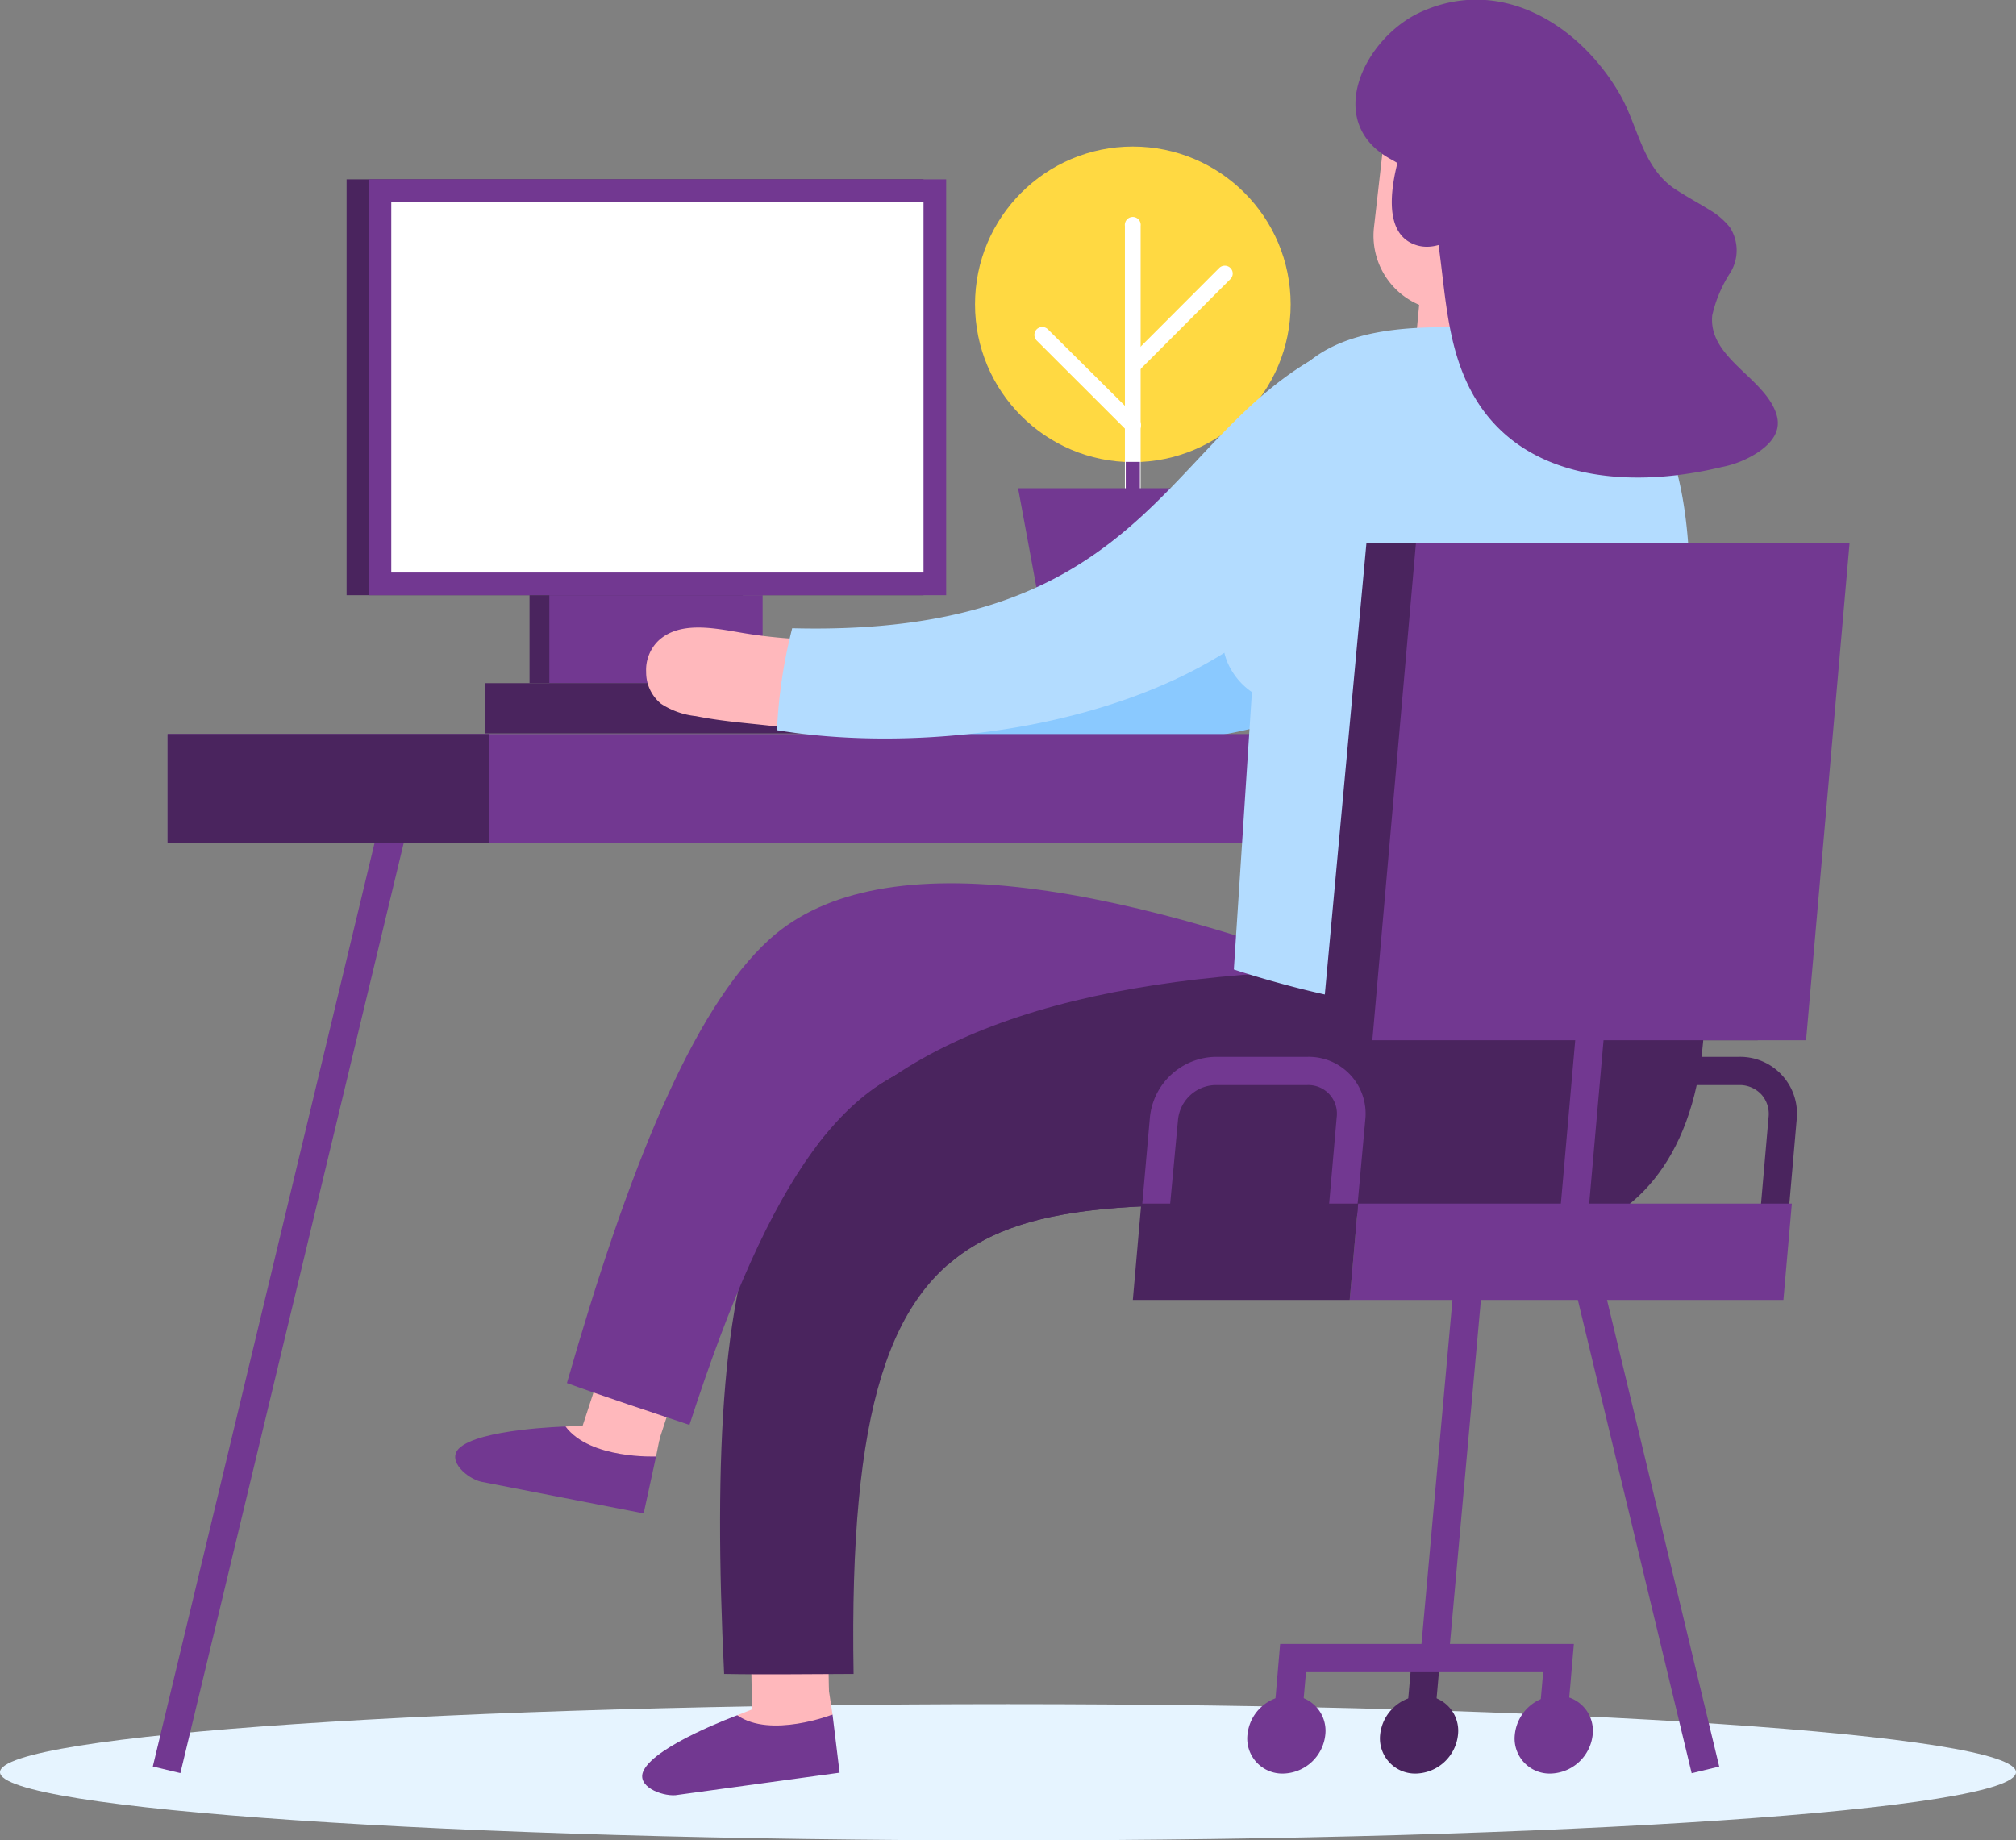 <svg xmlns="http://www.w3.org/2000/svg" viewBox="0 0 162.87 148.7"><rect x="0" y="0" width="162.87" height="148.7" fill="#808080" stroke="none"/><defs><style>.cls-1{fill:#e6f4ff;}.cls-2{fill:#ffd942;}.cls-3{fill:#fff;}.cls-4{fill:#723891;}.cls-5{fill:#ffb8bc;}.cls-6{fill:#8ac9ff;}.cls-7{fill:#4a245e;}.cls-8{fill:#b3dcff;}</style></defs><title>outsourcer</title><g id="Layer_2" data-name="Layer 2"><g id="OBJECTS"><path class="cls-1" d="M0,143.19c0,3,36.46,5.51,81.44,5.51s81.43-2.47,81.43-5.51-36.46-5.5-81.43-5.5S0,140.15,0,143.19Z"/><circle class="cls-2" cx="91.52" cy="24.59" r="12.75"/><path class="cls-3" d="M91.52,46.81a.64.64,0,0,1-.64-.64V18.25a.64.64,0,1,1,1.27,0V46.17A.64.64,0,0,1,91.52,46.81Z"/><path class="cls-3" d="M91.64,30.05a.63.63,0,0,1-.45-.18.63.63,0,0,1,0-.9l7.31-7.32a.65.65,0,0,1,.9,0,.63.63,0,0,1,0,.9l-7.31,7.32A.66.66,0,0,1,91.64,30.05Z"/><path class="cls-3" d="M91.52,35a.63.63,0,0,1-.45-.18l-7.32-7.31a.65.65,0,0,1,0-.9.65.65,0,0,1,.91,0L92,33.9a.65.65,0,0,1,0,.9A.66.66,0,0,1,91.52,35Z"/><polygon class="cls-4" points="85.09 54.8 98.06 54.8 100.91 39.45 82.25 39.45 85.09 54.8"/><rect class="cls-4" x="90.95" y="37.32" width="1.14" height="8.85"/><path class="cls-5" d="M117,30.53h0A3,3,0,0,0,120.39,28L122,20.09l-6.75-1.83-.83,8.84A3,3,0,0,0,117,30.53Z"/><path class="cls-5" d="M116.36,25.08h0a6.08,6.08,0,0,0,6.69-5.35l.82-7.35a6.05,6.05,0,0,0-5.34-6.68h0A6.07,6.07,0,0,0,111.84,11L111,18.39A6.07,6.07,0,0,0,116.36,25.08Z"/><path class="cls-4" d="M113.07,12.52c.39-1.35,5.33,1.71,5.84,2.68a2.29,2.29,0,0,1-.1,2.77c-.67,1-2.56,2.34-4.27,1.87C111.5,19,112.49,14.58,113.07,12.52Z"/><path class="cls-6" d="M68.73,52.56c1.61-1.49,4.12-1.08,6.28-.71,1.42.24,2.85.42,4.29.52.06-.27.13-.53.2-.81,27.84.72,26.92-13.11,38.8-20.25,6.91-4.15,7.63,2.46,7,6.84-2.7,18.76-29.91,24.45-47,21.65l0-.29c-2.24-.27-4.34-.4-6.59-.85a6.43,6.43,0,0,1-2.81-1,3.48,3.48,0,0,1-.22-5Z"/><rect class="cls-4" x="126.67" y="58.85" width="2.29" height="85.33" transform="translate(-20.2 32.7) rotate(-13.52)"/><rect class="cls-4" x="-19.24" y="100.37" width="85.33" height="2.29" transform="translate(-80.76 100.59) rotate(-76.5)"/><rect class="cls-4" x="13.53" y="59.31" width="124.17" height="8.81" transform="translate(151.24 127.43) rotate(180)"/><rect class="cls-7" x="13.53" y="59.31" width="25.97" height="8.81" transform="translate(53.04 127.43) rotate(180)"/><path class="cls-7" d="M144.28,100.46H126.86l.89-10.19a5.44,5.44,0,0,1,5.31-4.88h7.46a4.59,4.59,0,0,1,4.63,5.08Zm-14.94-2.28h12.85l.69-7.91a2.35,2.35,0,0,0-.59-1.85,2.4,2.4,0,0,0-1.77-.75h-7.46a3.12,3.12,0,0,0-3,2.8Z"/><rect class="cls-5" x="60.65" y="125.33" width="6.24" height="14.5" transform="translate(-2.18 1.07) rotate(-0.95)"/><path class="cls-4" d="M67.26,138.53c-2.21-.2-7.7.06-7.7.06S53,141,52,143.05c-.64,1.27,1.42,2.08,2.56,2l13.27-1.82Z"/><path class="cls-5" d="M67.26,138.53s-5,1.95-7.7.06l1.16-.46s3.9-2.35,6.15-2.16Z"/><path class="cls-7" d="M58.5,135.25c-.86-17.62-.18-31.82,3.91-39.23,6-10.77,26.14-18,51.87-17.68.07,6.39.52,12.76.75,19.15-32.95.22-46.8-5.41-46.07,37.76C66.19,135.26,61.42,135.31,58.5,135.25Z"/><path class="cls-7" d="M106,97.44s16.16,4.11,22.1,1.88c5.51-2.07,9.83-8,9.61-18.94-.16-7.68-31.71-.94-31.71-.94Z"/><rect class="cls-5" x="44.4" y="107.81" width="14.5" height="6.24" transform="matrix(0.31, -0.95, 0.95, 0.31, -69.78, 126)"/><path class="cls-4" d="M53,117.68c-2-.9-7.31-2.42-7.31-2.42s-7,.19-8.61,1.77c-1,1,.67,2.43,1.79,2.69L52,122.28Z"/><path class="cls-5" d="M53,117.68s-5.33.24-7.31-2.42L47,115.2s4.45-1,6.51-.07Z"/><path class="cls-4" d="M45.8,111.75c4.87-17,10.1-30.18,16.37-35.86,9.12-8.27,29.06-4.35,52.27,4.91-1.43,3.68-2.66,12.23-3,13.46C80.24,83.83,69,74,55.7,115.13,53.07,114.25,48.54,112.75,45.8,111.75Z"/><path class="cls-7" d="M73.74,99.35c-2.5-2.34-5.14-4.52-7.84-6.63l.61-.82c8.83-10,25.22-13.84,47.77-13.56.07,6.39.52,12.76.75,19.15-18.68.12-31.23-1.63-38.45,4.7C75.66,101.22,74.71,100.27,73.74,99.35Z"/><path class="cls-8" d="M137.93,73.56c-.74-17.05-1.38-27.1-1.51-29.12-.87-14-7.58-17.38-14.94-17.82-8.54-.5-18.73-.72-19.14,10.7l-.62,9.48A5.17,5.17,0,0,0,100,48.11a5.3,5.3,0,0,0-.86,5.35,5.6,5.6,0,0,0,2,2.46L99.68,78.33s8.22,2.78,14.68,3.14c7.55.42,23.79-2,23.79-2S138.16,79,137.93,73.56Z"/><path class="cls-4" d="M109.39,100.46H92l.9-10.19a5.43,5.43,0,0,1,5.31-4.88h7.45a4.59,4.59,0,0,1,4.64,5.08ZM94.45,98.18H107.3l.69-7.91a2.31,2.31,0,0,0-2.37-2.6H98.17a3.11,3.11,0,0,0-3,2.8Z"/><path class="cls-7" d="M111.2,84.05H142l3.51-40.14H110.39l-3.7,40.14Z"/><polygon class="cls-4" points="109.04 105.03 144.08 105.03 144.76 97.25 109.72 97.25 109.04 105.03"/><polygon class="cls-7" points="91.52 105.03 109.04 105.03 109.72 97.25 92.2 97.25 91.52 105.03"/><path class="cls-7" d="M111.5,140.16a2.84,2.84,0,0,0,2.87,3.14,3.5,3.5,0,0,0,3.42-3.14,2.83,2.83,0,0,0-2.87-3.15A3.51,3.51,0,0,0,111.5,140.16Z"/><rect class="cls-7" x="112.41" y="134.74" width="5.24" height="2.28" transform="translate(-30.39 238.58) rotate(-84.98)"/><rect class="cls-4" x="100.15" y="116.42" width="32.95" height="2.28" transform="matrix(0.09, -1, 1, 0.09, -10.68, 223.46)"/><polygon class="cls-4" points="126.73 137.7 124.46 137.5 124.67 135.11 105.51 135.11 105.28 137.7 103.02 137.5 103.42 132.83 127.15 132.83 126.73 137.7"/><path class="cls-4" d="M122.38,140.16a2.83,2.83,0,0,0,2.87,3.14,3.51,3.51,0,0,0,3.42-3.14A2.84,2.84,0,0,0,125.8,137,3.5,3.5,0,0,0,122.38,140.16Z"/><path class="cls-4" d="M100.78,140.16a2.83,2.83,0,0,0,2.87,3.14,3.5,3.5,0,0,0,3.42-3.14A2.84,2.84,0,0,0,104.2,137,3.5,3.5,0,0,0,100.78,140.16Z"/><polygon class="cls-4" points="110.87 84.05 145.91 84.05 149.42 43.91 114.39 43.91 110.87 84.05"/><rect class="cls-4" x="112.18" y="82.54" width="32.49" height="2.28" transform="translate(33.84 204.29) rotate(-84.98)"/><path class="cls-7" d="M74.61,48.09H28V14.49H74.61ZM29.78,46.26h43V16.32h-43Z"/><rect class="cls-3" x="30.69" y="15.41" width="44.84" height="31.77"/><path class="cls-4" d="M76.44,48.09H29.78V14.49H76.44ZM31.61,46.26h43V16.32h-43Z"/><rect class="cls-7" x="42.78" y="48.09" width="17.23" height="7.11"/><rect class="cls-4" x="44.38" y="48.09" width="17.23" height="7.11"/><rect class="cls-7" x="39.21" y="55.2" width="27.92" height="4.06"/><path class="cls-5" d="M52.2,54.29a3.29,3.29,0,0,1,1-2.53c1.61-1.49,4.13-1.08,6.28-.71a40.47,40.47,0,0,0,17.42-.67c9.2-2.54,16.9-8.71,24.16-14.91a15.06,15.06,0,0,1,2.07-1.66c.92-.52,1.19,0,1.56.86a16.65,16.65,0,0,1,1,5.41,7.54,7.54,0,0,1-.35,3.31A8,8,0,0,1,103,46.23C96.16,52.12,68.81,59.51,63.55,58.8c-2.53-.34-4.84-.44-7.34-.94a6.31,6.31,0,0,1-2.81-1A3.28,3.28,0,0,1,52.2,54.29Z"/><path class="cls-8" d="M109.75,37.35c.63-4.38,2.93-12.3-4-8.15C93.89,36.33,91.79,51.48,64,50.76A40.79,40.79,0,0,0,62.77,59C79.84,61.8,107.05,56.11,109.75,37.35Z"/><path class="cls-4" d="M143.49,33.39c-1-2.92-5.5-4.49-5.16-7.91A10.63,10.63,0,0,1,139.81,22a3.44,3.44,0,0,0-.06-3.64A5.91,5.91,0,0,0,138.18,17c-1-.62-2-1.15-3-1.82-2.52-1.8-2.85-5-4.3-7.54-3.23-5.61-9.59-9.61-16.07-6.68-4.56,2.05-8,8.91-2.4,11.93,2.44,1.31,3.21,3.26,3.64,5.8.67,4,.68,8.18,2.33,11.93,3.59,8.2,12.92,9,20.7,7.12a8.17,8.17,0,0,0,3-1.23C143.58,35.47,143.84,34.43,143.49,33.39Z"/></g></g></svg>